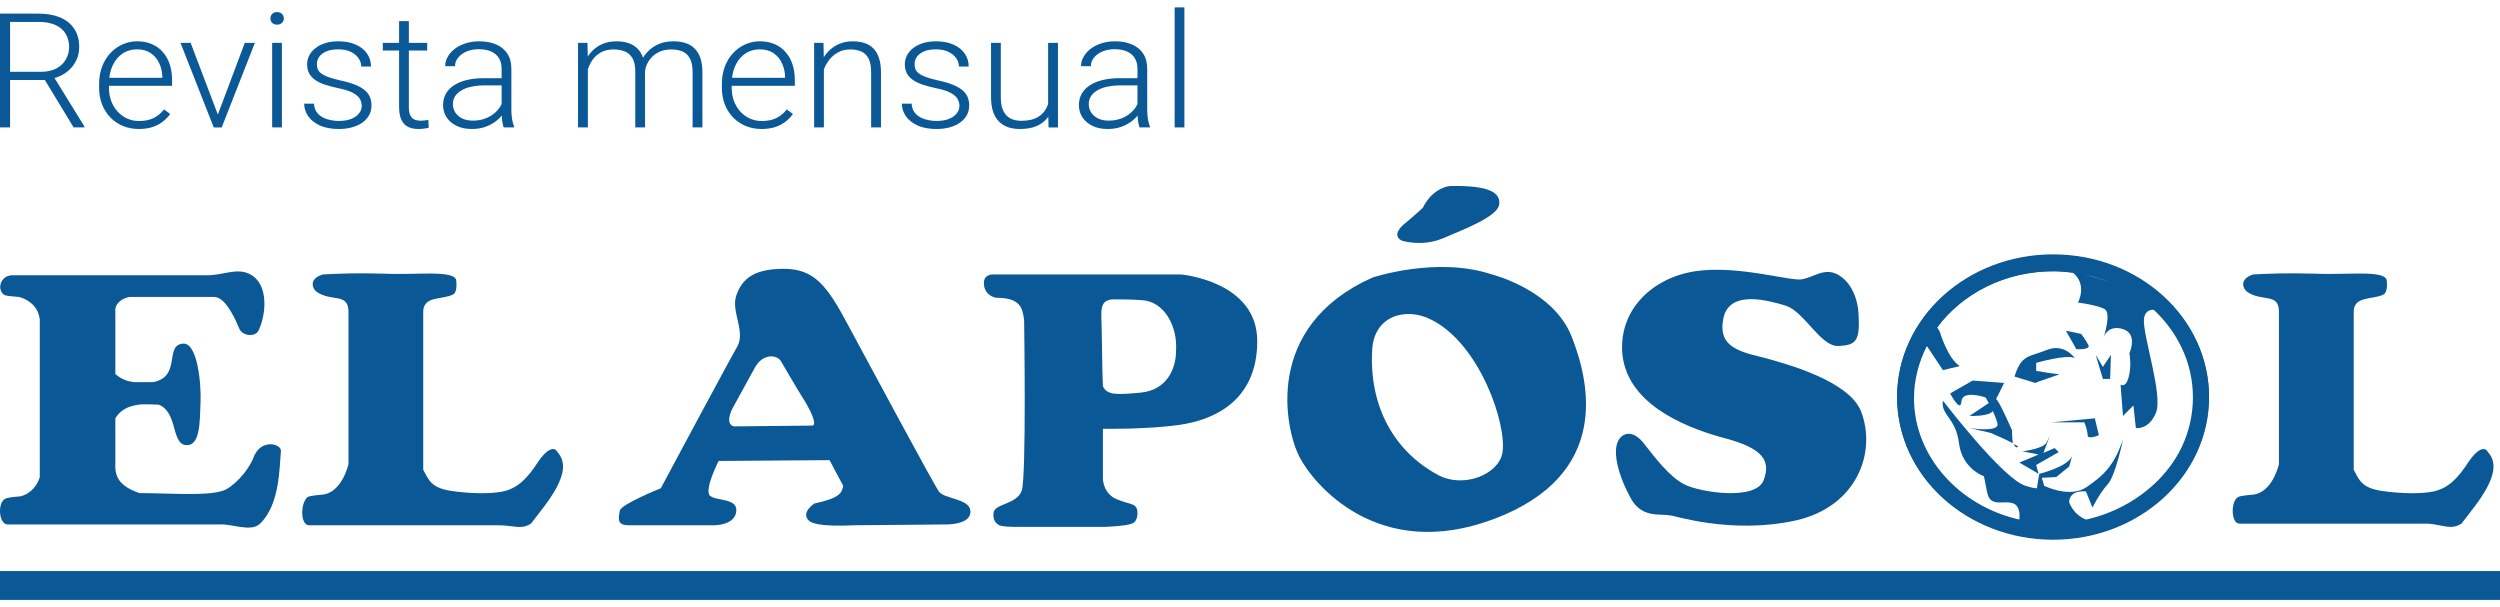 <svg width="247" height="60" viewBox="0 0 247 60" fill="none" xmlns="http://www.w3.org/2000/svg">
<path d="M117.019 0.73V12.59H116.056V0.73H117.019Z" fill="#0A5896"/>
<path d="M112.382 11.092V6.783C112.382 6.387 112.295 6.045 112.123 5.757C111.95 5.468 111.696 5.247 111.362 5.093C111.028 4.938 110.615 4.861 110.124 4.861C109.671 4.861 109.266 4.938 108.91 5.093C108.56 5.242 108.282 5.445 108.077 5.703C107.877 5.955 107.778 6.235 107.778 6.544L106.807 6.536C106.807 6.222 106.887 5.919 107.049 5.625C107.211 5.332 107.44 5.069 107.737 4.838C108.034 4.606 108.387 4.423 108.797 4.29C109.212 4.151 109.668 4.081 110.164 4.081C110.79 4.081 111.34 4.181 111.815 4.382C112.295 4.583 112.67 4.884 112.94 5.286C113.21 5.687 113.344 6.192 113.344 6.799V10.837C113.344 11.125 113.366 11.424 113.409 11.733C113.458 12.042 113.525 12.296 113.611 12.497V12.59H112.584C112.519 12.405 112.468 12.173 112.43 11.895C112.398 11.612 112.382 11.344 112.382 11.092ZM112.608 7.725L112.624 8.436H110.723C110.227 8.436 109.782 8.48 109.388 8.567C108.999 8.649 108.67 8.773 108.401 8.938C108.131 9.097 107.923 9.29 107.778 9.517C107.637 9.743 107.567 10.001 107.567 10.289C107.567 10.587 107.645 10.86 107.802 11.107C107.964 11.354 108.19 11.553 108.481 11.702C108.778 11.846 109.129 11.918 109.533 11.918C110.073 11.918 110.547 11.823 110.957 11.632C111.373 11.442 111.715 11.192 111.985 10.883C112.255 10.575 112.435 10.237 112.527 9.872L112.948 10.405C112.878 10.662 112.748 10.927 112.56 11.2C112.376 11.468 112.136 11.72 111.839 11.957C111.543 12.188 111.192 12.379 110.788 12.528C110.388 12.672 109.935 12.744 109.428 12.744C108.856 12.744 108.357 12.641 107.931 12.435C107.511 12.229 107.181 11.949 106.944 11.594C106.712 11.233 106.596 10.827 106.596 10.374C106.596 9.962 106.688 9.594 106.871 9.27C107.055 8.94 107.319 8.662 107.664 8.436C108.015 8.204 108.436 8.029 108.927 7.911C109.423 7.787 109.978 7.725 110.593 7.725H112.608Z" fill="#0A5896"/>
<path d="M103.555 10.66V4.236H104.526V12.591H103.595L103.555 10.66ZM103.733 9.116L104.234 9.101C104.234 9.626 104.17 10.11 104.04 10.552C103.911 10.995 103.708 11.381 103.433 11.71C103.158 12.04 102.802 12.295 102.365 12.475C101.928 12.655 101.402 12.745 100.787 12.745C100.361 12.745 99.97 12.688 99.614 12.575C99.264 12.457 98.962 12.271 98.708 12.019C98.454 11.767 98.258 11.44 98.117 11.039C97.983 10.637 97.915 10.151 97.915 9.579V4.236H98.878V9.595C98.878 10.043 98.929 10.416 99.032 10.714C99.139 11.013 99.285 11.252 99.469 11.432C99.657 11.613 99.873 11.741 100.116 11.819C100.359 11.896 100.62 11.934 100.901 11.934C101.613 11.934 102.174 11.803 102.584 11.541C102.999 11.278 103.293 10.933 103.466 10.506C103.644 10.074 103.733 9.61 103.733 9.116Z" fill="#0A5896"/>
<path d="M94.793 10.459C94.793 10.232 94.733 10.008 94.615 9.787C94.496 9.566 94.267 9.362 93.927 9.177C93.593 8.992 93.099 8.835 92.446 8.706C91.961 8.603 91.526 8.487 91.144 8.359C90.766 8.23 90.448 8.075 90.189 7.895C89.93 7.715 89.733 7.499 89.598 7.247C89.463 6.995 89.396 6.696 89.396 6.351C89.396 6.042 89.466 5.751 89.606 5.479C89.752 5.201 89.957 4.959 90.221 4.753C90.491 4.542 90.814 4.377 91.192 4.259C91.575 4.14 92.004 4.081 92.479 4.081C93.153 4.081 93.73 4.192 94.21 4.413C94.696 4.629 95.065 4.925 95.319 5.301C95.578 5.677 95.707 6.101 95.707 6.575H94.744C94.744 6.287 94.655 6.014 94.477 5.757C94.305 5.499 94.048 5.288 93.709 5.123C93.374 4.959 92.964 4.876 92.479 4.876C91.977 4.876 91.57 4.948 91.257 5.093C90.944 5.237 90.715 5.419 90.569 5.641C90.429 5.862 90.359 6.091 90.359 6.328C90.359 6.513 90.388 6.683 90.448 6.838C90.512 6.987 90.626 7.126 90.787 7.254C90.955 7.383 91.192 7.504 91.499 7.617C91.807 7.731 92.206 7.841 92.697 7.949C93.404 8.099 93.981 8.281 94.429 8.498C94.882 8.709 95.216 8.971 95.432 9.285C95.648 9.594 95.756 9.97 95.756 10.412C95.756 10.757 95.68 11.074 95.529 11.362C95.378 11.645 95.16 11.89 94.874 12.096C94.593 12.302 94.253 12.461 93.854 12.574C93.46 12.688 93.018 12.744 92.527 12.744C91.788 12.744 91.162 12.628 90.65 12.397C90.143 12.16 89.757 11.851 89.493 11.47C89.234 11.084 89.105 10.675 89.105 10.243H90.067C90.1 10.675 90.243 11.017 90.496 11.27C90.75 11.517 91.06 11.692 91.427 11.794C91.799 11.898 92.166 11.949 92.527 11.949C93.023 11.949 93.439 11.88 93.773 11.741C94.108 11.601 94.361 11.419 94.534 11.192C94.706 10.966 94.793 10.721 94.793 10.459Z" fill="#0A5896"/>
<path d="M81.4 6.019V12.59H80.437V4.235H81.359L81.4 6.019ZM81.181 7.895L80.753 7.664C80.785 7.17 80.89 6.706 81.068 6.274C81.246 5.841 81.486 5.461 81.788 5.131C82.096 4.802 82.454 4.544 82.864 4.359C83.28 4.174 83.738 4.081 84.24 4.081C84.677 4.081 85.068 4.138 85.413 4.251C85.758 4.364 86.052 4.544 86.295 4.791C86.538 5.038 86.721 5.355 86.845 5.741C86.975 6.127 87.04 6.598 87.04 7.154V12.59H86.069V7.146C86.069 6.57 85.985 6.119 85.818 5.795C85.651 5.466 85.413 5.232 85.106 5.093C84.798 4.954 84.434 4.884 84.013 4.884C83.549 4.884 83.142 4.982 82.792 5.177C82.446 5.368 82.155 5.618 81.918 5.926C81.686 6.23 81.508 6.557 81.384 6.907C81.26 7.252 81.192 7.581 81.181 7.895Z" fill="#0A5896"/>
<path d="M75.243 12.744C74.671 12.744 74.145 12.644 73.665 12.443C73.191 12.242 72.775 11.959 72.419 11.594C72.069 11.228 71.796 10.796 71.602 10.297C71.413 9.792 71.319 9.241 71.319 8.644V8.312C71.319 7.669 71.419 7.087 71.618 6.567C71.818 6.047 72.093 5.602 72.444 5.232C72.794 4.861 73.193 4.578 73.641 4.382C74.094 4.181 74.569 4.081 75.065 4.081C75.621 4.081 76.114 4.176 76.546 4.367C76.977 4.552 77.339 4.817 77.63 5.162C77.927 5.502 78.151 5.906 78.302 6.374C78.453 6.838 78.528 7.35 78.528 7.911V8.474H71.901V7.687H77.565V7.579C77.555 7.11 77.455 6.673 77.266 6.266C77.083 5.854 76.808 5.52 76.441 5.262C76.074 5.005 75.615 4.876 75.065 4.876C74.655 4.876 74.278 4.959 73.932 5.123C73.593 5.288 73.299 5.525 73.05 5.834C72.808 6.137 72.619 6.5 72.484 6.922C72.355 7.339 72.29 7.803 72.29 8.312V8.644C72.29 9.108 72.36 9.54 72.5 9.941C72.646 10.338 72.851 10.688 73.115 10.992C73.385 11.295 73.703 11.532 74.07 11.702C74.437 11.872 74.841 11.957 75.284 11.957C75.802 11.957 76.26 11.867 76.659 11.686C77.058 11.501 77.417 11.21 77.735 10.814L78.342 11.262C78.153 11.529 77.916 11.777 77.63 12.003C77.35 12.229 77.013 12.41 76.619 12.543C76.225 12.677 75.766 12.744 75.243 12.744Z" fill="#0A5896"/>
<path d="M58.08 5.965V12.59H57.109V4.235H58.04L58.08 5.965ZM57.902 7.895L57.433 7.664C57.465 7.17 57.562 6.706 57.724 6.274C57.892 5.841 58.123 5.461 58.42 5.131C58.717 4.802 59.073 4.544 59.488 4.359C59.904 4.174 60.376 4.081 60.904 4.081C61.33 4.081 61.716 4.138 62.061 4.251C62.412 4.359 62.709 4.531 62.951 4.768C63.2 5 63.391 5.304 63.526 5.679C63.661 6.055 63.728 6.506 63.728 7.031V12.59H62.765V7.061C62.765 6.506 62.674 6.071 62.49 5.757C62.312 5.443 62.061 5.219 61.738 5.085C61.419 4.951 61.05 4.884 60.629 4.884C60.133 4.884 59.712 4.982 59.367 5.177C59.027 5.368 58.749 5.618 58.533 5.926C58.323 6.23 58.167 6.557 58.064 6.907C57.962 7.252 57.908 7.581 57.902 7.895ZM63.72 7.17L63.073 7.185C63.1 6.778 63.197 6.39 63.364 6.019C63.537 5.648 63.771 5.319 64.068 5.031C64.365 4.737 64.718 4.506 65.128 4.336C65.543 4.166 66.01 4.081 66.528 4.081C66.981 4.081 67.385 4.14 67.742 4.259C68.097 4.372 68.397 4.555 68.64 4.807C68.888 5.054 69.076 5.37 69.206 5.757C69.335 6.143 69.4 6.606 69.4 7.146V12.59H68.429V7.139C68.429 6.547 68.338 6.089 68.154 5.764C67.976 5.435 67.728 5.206 67.41 5.077C67.091 4.948 66.719 4.884 66.293 4.884C65.872 4.889 65.503 4.964 65.185 5.108C64.866 5.247 64.599 5.432 64.383 5.664C64.173 5.89 64.011 6.135 63.898 6.397C63.79 6.66 63.731 6.917 63.72 7.17Z" fill="#0A5896"/>
<path d="M49.56 11.092V6.783C49.56 6.387 49.474 6.045 49.301 5.757C49.129 5.468 48.875 5.247 48.541 5.093C48.206 4.938 47.794 4.861 47.303 4.861C46.85 4.861 46.445 4.938 46.089 5.093C45.738 5.242 45.461 5.445 45.256 5.703C45.056 5.955 44.956 6.235 44.956 6.544L43.985 6.536C43.985 6.222 44.066 5.919 44.228 5.625C44.39 5.332 44.619 5.069 44.916 4.838C45.212 4.606 45.566 4.423 45.976 4.29C46.391 4.151 46.847 4.081 47.343 4.081C47.969 4.081 48.519 4.181 48.994 4.382C49.474 4.583 49.849 4.884 50.119 5.286C50.388 5.687 50.523 6.192 50.523 6.799V10.837C50.523 11.125 50.545 11.424 50.588 11.733C50.636 12.042 50.704 12.296 50.79 12.497V12.59H49.763C49.698 12.405 49.647 12.173 49.609 11.895C49.576 11.612 49.56 11.344 49.56 11.092ZM49.787 7.725L49.803 8.436H47.901C47.405 8.436 46.96 8.48 46.566 8.567C46.178 8.649 45.849 8.773 45.579 8.938C45.31 9.097 45.102 9.29 44.956 9.517C44.816 9.743 44.746 10.001 44.746 10.289C44.746 10.587 44.824 10.86 44.98 11.107C45.142 11.354 45.369 11.553 45.66 11.702C45.957 11.846 46.307 11.918 46.712 11.918C47.252 11.918 47.726 11.823 48.136 11.632C48.551 11.442 48.894 11.192 49.164 10.883C49.434 10.575 49.614 10.237 49.706 9.872L50.127 10.405C50.056 10.662 49.927 10.927 49.738 11.2C49.555 11.468 49.315 11.72 49.018 11.957C48.721 12.188 48.371 12.379 47.966 12.528C47.567 12.672 47.114 12.744 46.607 12.744C46.035 12.744 45.536 12.641 45.11 12.435C44.689 12.229 44.36 11.949 44.123 11.594C43.891 11.233 43.775 10.827 43.775 10.374C43.775 9.962 43.867 9.594 44.05 9.27C44.233 8.94 44.498 8.662 44.843 8.436C45.194 8.204 45.614 8.029 46.105 7.911C46.602 7.787 47.157 7.725 47.772 7.725H49.787Z" fill="#0A5896"/>
<path d="M42.206 4.235V4.992H37.821V4.235H42.206ZM39.431 2.089H40.394V10.559C40.394 10.945 40.448 11.236 40.556 11.431C40.664 11.627 40.804 11.758 40.976 11.825C41.149 11.892 41.335 11.926 41.535 11.926C41.68 11.926 41.821 11.918 41.956 11.902C42.09 11.882 42.212 11.861 42.32 11.841L42.36 12.621C42.241 12.657 42.088 12.685 41.899 12.706C41.71 12.731 41.521 12.744 41.333 12.744C40.96 12.744 40.631 12.68 40.345 12.551C40.059 12.417 39.836 12.191 39.674 11.872C39.512 11.547 39.431 11.107 39.431 10.551V2.089Z" fill="#0A5896"/>
<path d="M35.741 10.459C35.741 10.232 35.682 10.008 35.563 9.787C35.444 9.566 35.215 9.362 34.875 9.177C34.541 8.992 34.047 8.835 33.395 8.706C32.909 8.603 32.475 8.487 32.092 8.359C31.714 8.23 31.396 8.075 31.137 7.895C30.878 7.715 30.681 7.499 30.546 7.247C30.412 6.995 30.344 6.696 30.344 6.351C30.344 6.042 30.414 5.751 30.554 5.479C30.7 5.201 30.905 4.959 31.169 4.753C31.439 4.542 31.763 4.377 32.14 4.259C32.523 4.14 32.952 4.081 33.427 4.081C34.101 4.081 34.678 4.192 35.158 4.413C35.644 4.629 36.013 4.925 36.267 5.301C36.526 5.677 36.655 6.101 36.655 6.575H35.692C35.692 6.287 35.603 6.014 35.425 5.757C35.253 5.499 34.997 5.288 34.657 5.123C34.322 4.959 33.912 4.876 33.427 4.876C32.925 4.876 32.518 4.948 32.205 5.093C31.892 5.237 31.663 5.419 31.517 5.641C31.377 5.862 31.307 6.091 31.307 6.328C31.307 6.513 31.337 6.683 31.396 6.838C31.461 6.987 31.574 7.126 31.736 7.254C31.903 7.383 32.14 7.504 32.448 7.617C32.755 7.731 33.154 7.841 33.645 7.949C34.352 8.099 34.929 8.281 35.377 8.498C35.83 8.709 36.164 8.971 36.38 9.285C36.596 9.594 36.704 9.97 36.704 10.412C36.704 10.757 36.628 11.074 36.477 11.362C36.326 11.645 36.108 11.89 35.822 12.096C35.541 12.302 35.202 12.461 34.802 12.574C34.409 12.688 33.966 12.744 33.475 12.744C32.736 12.744 32.111 12.628 31.598 12.397C31.091 12.16 30.705 11.851 30.441 11.47C30.182 11.084 30.053 10.675 30.053 10.243H31.016C31.048 10.675 31.191 11.017 31.445 11.27C31.698 11.517 32.008 11.692 32.375 11.794C32.747 11.898 33.114 11.949 33.475 11.949C33.972 11.949 34.387 11.88 34.721 11.741C35.056 11.601 35.309 11.419 35.482 11.192C35.655 10.966 35.741 10.721 35.741 10.459Z" fill="#0A5896"/>
<path d="M27.852 4.235V12.589H26.889V4.235H27.852ZM26.719 1.818C26.719 1.643 26.776 1.497 26.889 1.378C27.008 1.255 27.17 1.193 27.375 1.193C27.58 1.193 27.741 1.255 27.86 1.378C27.984 1.497 28.046 1.643 28.046 1.818C28.046 1.988 27.984 2.135 27.86 2.258C27.741 2.377 27.58 2.436 27.375 2.436C27.17 2.436 27.008 2.377 26.889 2.258C26.776 2.135 26.719 1.988 26.719 1.818Z" fill="#0A5896"/>
<path d="M21.378 11.703L24.186 4.236H25.181L21.904 12.591H21.2L21.378 11.703ZM18.837 4.236L21.677 11.726L21.831 12.591H21.119L17.834 4.236H18.837Z" fill="#0A5896"/>
<path d="M13.716 12.744C13.145 12.744 12.619 12.644 12.139 12.443C11.664 12.242 11.248 11.959 10.892 11.594C10.542 11.228 10.269 10.796 10.075 10.297C9.886 9.792 9.792 9.241 9.792 8.644V8.312C9.792 7.669 9.892 7.087 10.091 6.567C10.291 6.047 10.566 5.602 10.917 5.232C11.267 4.861 11.666 4.578 12.114 4.382C12.567 4.181 13.042 4.081 13.538 4.081C14.094 4.081 14.588 4.176 15.019 4.367C15.451 4.552 15.812 4.817 16.103 5.162C16.4 5.502 16.624 5.906 16.775 6.374C16.926 6.838 17.001 7.35 17.001 7.911V8.474H10.375V7.687H16.038V7.579C16.028 7.11 15.928 6.673 15.739 6.266C15.556 5.854 15.281 5.52 14.914 5.262C14.547 5.005 14.088 4.876 13.538 4.876C13.128 4.876 12.751 4.959 12.405 5.123C12.066 5.288 11.772 5.525 11.524 5.834C11.281 6.137 11.092 6.5 10.957 6.922C10.828 7.339 10.763 7.803 10.763 8.312V8.644C10.763 9.108 10.833 9.54 10.973 9.941C11.119 10.338 11.324 10.688 11.588 10.992C11.858 11.295 12.176 11.532 12.543 11.702C12.91 11.872 13.314 11.957 13.757 11.957C14.275 11.957 14.733 11.867 15.132 11.686C15.531 11.501 15.89 11.21 16.209 10.814L16.815 11.262C16.627 11.529 16.389 11.777 16.103 12.003C15.823 12.229 15.486 12.41 15.092 12.543C14.698 12.677 14.24 12.744 13.716 12.744Z" fill="#0A5896"/>
<path d="M0 1.347H3.827C4.642 1.347 5.348 1.473 5.947 1.726C6.546 1.978 7.007 2.351 7.331 2.845C7.66 3.334 7.824 3.936 7.824 4.652C7.824 5.182 7.706 5.663 7.468 6.096C7.236 6.528 6.915 6.891 6.505 7.184C6.096 7.473 5.621 7.671 5.081 7.779L4.733 7.902H0.647L0.631 7.092H4.054C4.669 7.092 5.181 6.978 5.591 6.752C6.001 6.526 6.309 6.227 6.514 5.856C6.724 5.481 6.829 5.079 6.829 4.652C6.829 4.142 6.713 3.702 6.481 3.332C6.255 2.956 5.918 2.667 5.47 2.467C5.022 2.266 4.475 2.166 3.827 2.166H0.995V12.589H0V1.347ZM7.274 12.589L4.224 7.563L5.292 7.555L8.334 12.489V12.589H7.274Z" fill="#0A5896"/>
<path fill-rule="evenodd" clip-rule="evenodd" d="M247 59.27L0 59.27L0 56.42L247 56.42V59.27Z" fill="#0A5896"/>
<path d="M52.457 51.736C53.966 49.751 56.825 46.574 55.078 44.668C54.76 44.032 53.966 44.43 53.172 45.621C52.139 47.209 51.187 48.242 49.678 48.559C48.566 48.798 46.501 48.798 44.436 48.48C42.609 48.162 42.371 47.448 41.815 46.415V30.928C41.735 29.181 43.641 29.657 44.753 29.101C45.071 28.942 45.151 28.387 45.071 27.672C44.833 26.639 41.02 27.195 37.844 27.036C35.302 26.957 33.317 27.036 31.887 27.116C30.378 27.592 30.934 28.625 31.331 28.863C32.761 29.816 34.349 28.942 34.429 30.69V45.859C34.429 45.859 33.793 48.718 31.808 48.877C31.808 48.877 30.616 48.957 30.378 49.115C29.663 49.751 29.663 51.895 30.537 51.895C35.858 51.895 49.201 51.895 49.201 51.895C50.789 51.895 51.425 52.372 52.457 51.736Z" fill="#0A5896"/>
<path d="M243.188 51.736C244.697 49.751 247.556 46.574 245.809 44.668C245.491 44.032 244.697 44.43 243.903 45.621C242.87 47.209 241.917 48.242 240.408 48.559C239.297 48.798 237.232 48.798 235.167 48.48C233.34 48.162 233.102 47.448 232.546 46.415V30.928C232.466 29.181 234.372 29.657 235.484 29.101C235.802 28.942 235.881 28.387 235.802 27.672C235.564 26.639 231.751 27.195 228.575 27.036C226.033 26.957 224.048 27.036 222.618 27.116C221.109 27.592 221.665 28.625 222.062 28.863C223.492 29.816 225.08 28.942 225.16 30.69V45.859C225.16 45.859 224.524 48.718 222.539 48.877C222.539 48.877 221.347 48.957 221.109 49.115C220.394 49.513 220.394 51.736 221.268 51.736C226.589 51.736 239.932 51.736 239.932 51.736C241.52 51.895 242.156 52.372 243.188 51.736Z" fill="#0A5896"/>
<path d="M25.136 44.986C24.5 46.733 22.832 48.242 22.038 48.48C20.37 49.036 16.797 48.718 13.778 48.718C11.713 48.004 11.316 47.05 11.396 45.7V41.332C11.872 40.538 12.587 40.141 13.699 39.982C14.176 39.903 15.685 39.982 15.685 39.982C17.511 40.697 16.955 43.635 18.226 43.953C19.814 44.271 19.735 41.65 19.814 39.744C19.894 37.838 19.497 33.946 18.147 33.946C16.161 34.025 17.988 37.202 15.129 37.758C15.129 37.758 13.778 37.758 13.302 37.758C12.349 37.679 11.793 37.282 11.396 36.964V30.769C11.396 30.769 11.316 30.293 11.713 29.895C12.031 29.498 12.746 29.34 12.746 29.34H21.165C22.038 29.34 22.912 30.69 23.627 32.437C23.944 33.231 25.215 33.311 25.533 32.675C26.248 31.246 26.645 28.148 24.739 27.116C23.468 26.401 22.038 27.195 20.529 27.195H1.23C-0.041 27.195 -0.359 28.784 0.515 29.181C0.833 29.26 1.865 29.34 1.865 29.34C2.58 29.498 3.771 30.134 3.93 31.563V47.13C3.613 48.242 2.739 48.877 2.024 49.036C2.024 49.036 0.833 49.115 0.515 49.274C-0.279 49.671 -0.12 51.816 0.753 51.816C6.472 51.816 21.721 51.816 21.721 51.816C22.912 51.736 24.818 52.61 25.692 51.736C27.677 49.83 27.598 46.097 27.757 44.588C27.836 43.874 25.93 43.318 25.136 44.986Z" fill="#0A5896"/>
<path d="M95.862 50.386C95.703 49.275 93.241 49.275 92.764 48.56C92.288 47.924 85.934 36.091 83.79 32.12C81.725 28.228 80.454 26.56 77.436 26.56C74.418 26.56 73.306 27.593 72.75 29.181C72.194 30.769 73.703 32.755 72.83 34.264C71.956 35.773 65.285 48.242 65.285 48.242C65.285 48.242 61.314 49.831 61.234 50.466C61.155 51.101 60.837 51.895 62.108 51.895H70.606C70.606 51.895 72.75 51.895 72.75 50.386C72.75 49.195 70.685 49.513 70.129 48.957C69.573 48.322 71.003 45.542 71.003 45.542L81.963 45.462C81.963 45.462 82.916 47.289 83.313 48.004C83.154 48.719 82.996 49.195 80.454 49.751C80.454 49.751 79.104 50.625 79.898 51.419C80.613 52.134 84.028 51.895 84.505 51.895C84.981 51.895 93.4 51.816 93.4 51.816C93.4 51.816 96.1 51.895 95.862 50.386ZM80.216 42.047L72.512 42.127C71.559 41.888 72.353 40.379 72.353 40.379L74.577 36.329C74.577 36.329 74.974 35.535 75.689 35.296C76.642 34.979 77.118 35.614 77.118 35.614C77.118 35.614 78.866 38.632 79.581 39.744C81.01 42.206 80.216 42.047 80.216 42.047Z" fill="#0A5896"/>
<path d="M116.67 27.115H98.165C98.165 27.115 97.132 27.036 97.212 28.068C97.291 29.26 98.403 29.418 98.403 29.418C100.865 29.418 101.024 30.451 101.183 31.642C101.183 31.642 101.421 47.129 100.945 48.48C100.468 49.83 98.324 49.75 98.165 50.624C98.085 51.339 98.324 51.656 98.721 51.895C99.118 52.053 100.071 52.053 100.071 52.053H109.205C109.205 52.053 111.269 51.974 111.825 51.736C112.143 51.656 112.381 51.259 112.381 50.703C112.381 49.671 111.746 49.909 110.396 49.353C108.966 48.797 108.966 47.288 108.966 47.288V42.364C108.966 42.364 113.334 42.444 116.591 41.967C119.847 41.49 124.215 39.664 124.215 33.707C124.215 27.751 116.67 27.115 116.67 27.115ZM112.699 38.79C110.237 39.028 109.363 39.028 108.966 38.155C108.887 36.725 108.887 33.151 108.807 31.086C108.807 30.53 108.887 30.213 109.046 29.974C109.205 29.736 109.602 29.577 109.919 29.577C110.714 29.577 111.746 29.577 112.858 29.657C115.082 29.816 116.352 32.278 116.194 34.66C116.194 36.487 115.241 38.552 112.699 38.79Z" fill="#0A5896"/>
<path d="M155.269 33.231C153.442 28.624 147.406 27.115 147.406 27.115C141.926 25.289 135.572 27.433 135.572 27.433C124.771 32.278 126.995 42.364 128.345 45.065C129.695 47.765 136.128 55.628 147.644 51.26C159.16 46.891 157.095 37.837 155.269 33.231ZM142.164 46.971C137.796 44.667 135.255 40.22 135.572 34.581C135.731 31.245 138.829 30.292 141.37 31.563C146.215 33.946 148.915 41.967 148.439 44.747C148.041 46.891 144.626 48.241 142.164 46.971Z" fill="#0A5896"/>
<path d="M138.51 23.78C138.51 23.78 140.496 24.416 142.561 23.542C144.626 22.668 147.961 21.398 148.12 20.206C148.279 19.015 147.088 18.3 143.276 18.38C143.276 18.38 141.608 18.459 140.575 20.524C140.099 21 138.669 22.192 138.669 22.192C138.669 22.192 137.398 23.224 138.51 23.78Z" fill="#0A5896"/>
<path d="M177.427 51.418C183.463 50.068 185.448 44.667 183.86 40.617C182.668 37.678 176.791 36.01 174.091 35.295C171.391 34.66 169.723 34.025 170.279 31.404C170.914 28.544 174.885 29.736 176.474 30.212C178.3 30.848 179.889 34.263 181.636 34.183C183.383 34.104 183.78 33.707 183.622 31.006C183.463 28.306 181.874 26.956 180.762 26.877C179.809 26.797 179.174 27.353 178.062 27.591C176.95 27.83 171.708 26.162 167.499 26.797C163.29 27.433 160.033 30.53 160.272 34.739C160.589 39.743 166.149 42.126 170.199 43.237C174.25 44.27 174.965 45.541 174.25 47.447C173.456 49.512 167.896 48.638 166.387 47.844C164.878 47.05 163.528 45.223 162.337 43.714C161.145 42.284 160.272 43.079 160.272 43.079C158.922 44.111 160.033 47.288 161.145 49.273C162.257 51.259 164.084 50.703 165.116 50.941C165.196 50.862 170.994 52.847 177.427 51.418Z" fill="#0A5896"/>
<path d="M203.398 36.964C203.08 36.964 201.174 36.646 201.174 36.646V35.852C201.174 35.852 204.192 34.978 204.986 35.376C204.986 35.376 203.954 33.867 202.207 34.581C200.459 35.296 199.745 34.978 199.03 37.202L201.095 37.838C201.095 37.758 203.716 36.964 203.398 36.964Z" fill="#0A5896"/>
<path d="M198.792 42.524C198.792 42.524 197.442 39.426 197.203 39.426C197.362 39.188 197.997 37.838 197.997 37.838L194.9 37.6L192.676 38.87C192.676 38.87 193.709 40.856 193.788 39.665C193.868 38.473 196.171 39.267 196.171 39.267C196.171 39.267 196.33 39.506 196.488 39.823L194.582 41.094C194.582 41.094 196.488 41.174 196.886 40.618C197.124 41.094 197.283 41.571 197.362 41.888C197.442 42.762 194.582 42.285 194.582 42.285L196.647 42.762C196.647 42.762 198.156 43.397 198.871 43.794C198.792 43.397 198.792 42.524 198.792 42.524Z" fill="#0A5896"/>
<path d="M198.95 43.873C199.03 44.032 199.109 44.191 199.268 44.191C199.506 44.191 199.347 44.032 198.95 43.873Z" fill="#0A5896"/>
<path d="M206.337 34.104C206.099 33.628 205.622 32.992 205.622 32.992L204.113 32.675L205.146 34.502C205.146 34.502 206.575 34.581 206.337 34.104Z" fill="#0A5896"/>
<path d="M207.051 35.058L207.766 37.44H208.481L208.56 35.058L207.766 36.249L207.051 35.058Z" fill="#0A5896"/>
<path d="M202.683 41.728H205.939C205.939 41.728 206.257 42.522 206.257 42.999C206.257 43.475 207.368 42.999 207.368 42.999L206.971 41.331L202.683 41.728Z" fill="#0A5896"/>
<path d="M203.398 44.667L203.001 44.27L201.889 44.747L202.524 43.079C202.524 43.079 202.524 43.079 202.207 43.715C201.889 44.35 199.824 44.588 199.824 44.588L201.412 44.906L199.506 45.7L201.412 46.812L201.174 45.938L203.398 44.667Z" fill="#0A5896"/>
<path d="M202.842 25.209C194.344 25.209 187.434 31.484 187.434 39.267C187.434 47.05 194.344 53.325 202.842 53.325C211.34 53.325 218.25 47.05 218.25 39.267C218.25 31.484 211.34 25.209 202.842 25.209ZM208.322 27.83C207.448 27.513 206.575 27.274 205.939 27.116C206.733 27.274 207.528 27.513 208.322 27.83ZM206.098 51.339C204.748 50.783 204.43 49.592 204.43 49.592C204.51 48.321 206.098 48.559 206.098 48.559L206.733 50.148C206.733 50.148 207.448 48.718 208.242 47.845C209.037 46.971 209.751 43.397 209.751 43.397C208.878 46.018 207.845 46.971 206.098 48.162C204.748 49.036 202.842 48.401 201.968 48.003L201.73 47.209L203.159 47.13L204.43 46.097L204.748 44.985C204.43 46.097 201.492 46.812 201.492 46.812C201.492 46.812 201.333 47.527 201.253 48.242C201.015 48.242 200.618 48.162 200.141 48.003C197.918 47.368 191.961 39.585 191.961 39.585C191.723 41.014 193.232 41.253 193.55 43.794C193.867 46.336 196.012 47.05 196.012 47.05C196.012 47.05 196.012 47.05 196.329 48.639C196.647 50.227 197.997 49.354 198.95 49.751C199.506 49.989 199.586 50.783 199.506 51.339C193.55 49.989 189.102 45.065 189.102 39.346C189.102 37.52 189.578 35.773 190.373 34.184L191.961 36.567L193.629 36.17C192.438 35.455 191.643 32.755 191.643 32.755L191.405 32.357C193.867 29.022 198.077 26.798 202.921 26.798C203.557 26.798 204.192 26.877 204.827 26.957C206.257 28.148 205.304 29.895 205.304 29.895C205.304 29.895 207.21 30.134 207.925 30.531C208.64 30.928 207.845 33.31 207.845 33.31C207.845 33.31 208.242 32.04 209.751 32.516C211.26 32.993 210.387 34.899 210.387 34.899C210.387 34.899 210.625 36.17 210.307 37.282C209.99 38.393 209.513 37.996 209.513 37.996L209.751 41.094L210.784 40.061L211.022 42.285C211.022 42.285 212.293 42.523 213.008 40.776C213.723 39.029 211.737 33.31 211.816 31.563C211.896 30.689 212.452 30.531 213.087 30.61C215.47 32.834 216.979 35.931 216.979 39.267C216.661 45.065 212.134 49.989 206.098 51.339Z" fill="#0A5896"/>
<path d="M202.842 53.245C194.344 53.245 187.434 46.971 187.434 39.188C187.434 31.405 194.344 25.13 202.842 25.13C211.34 25.13 218.25 31.405 218.25 39.188C218.25 46.971 211.34 53.245 202.842 53.245ZM202.842 26.798C195.217 26.798 189.023 32.358 189.023 39.267C189.023 46.177 195.217 51.736 202.842 51.736C210.466 51.736 216.661 46.177 216.661 39.267C216.661 32.358 210.466 26.798 202.842 26.798Z" fill="#0A5896"/>
</svg>
